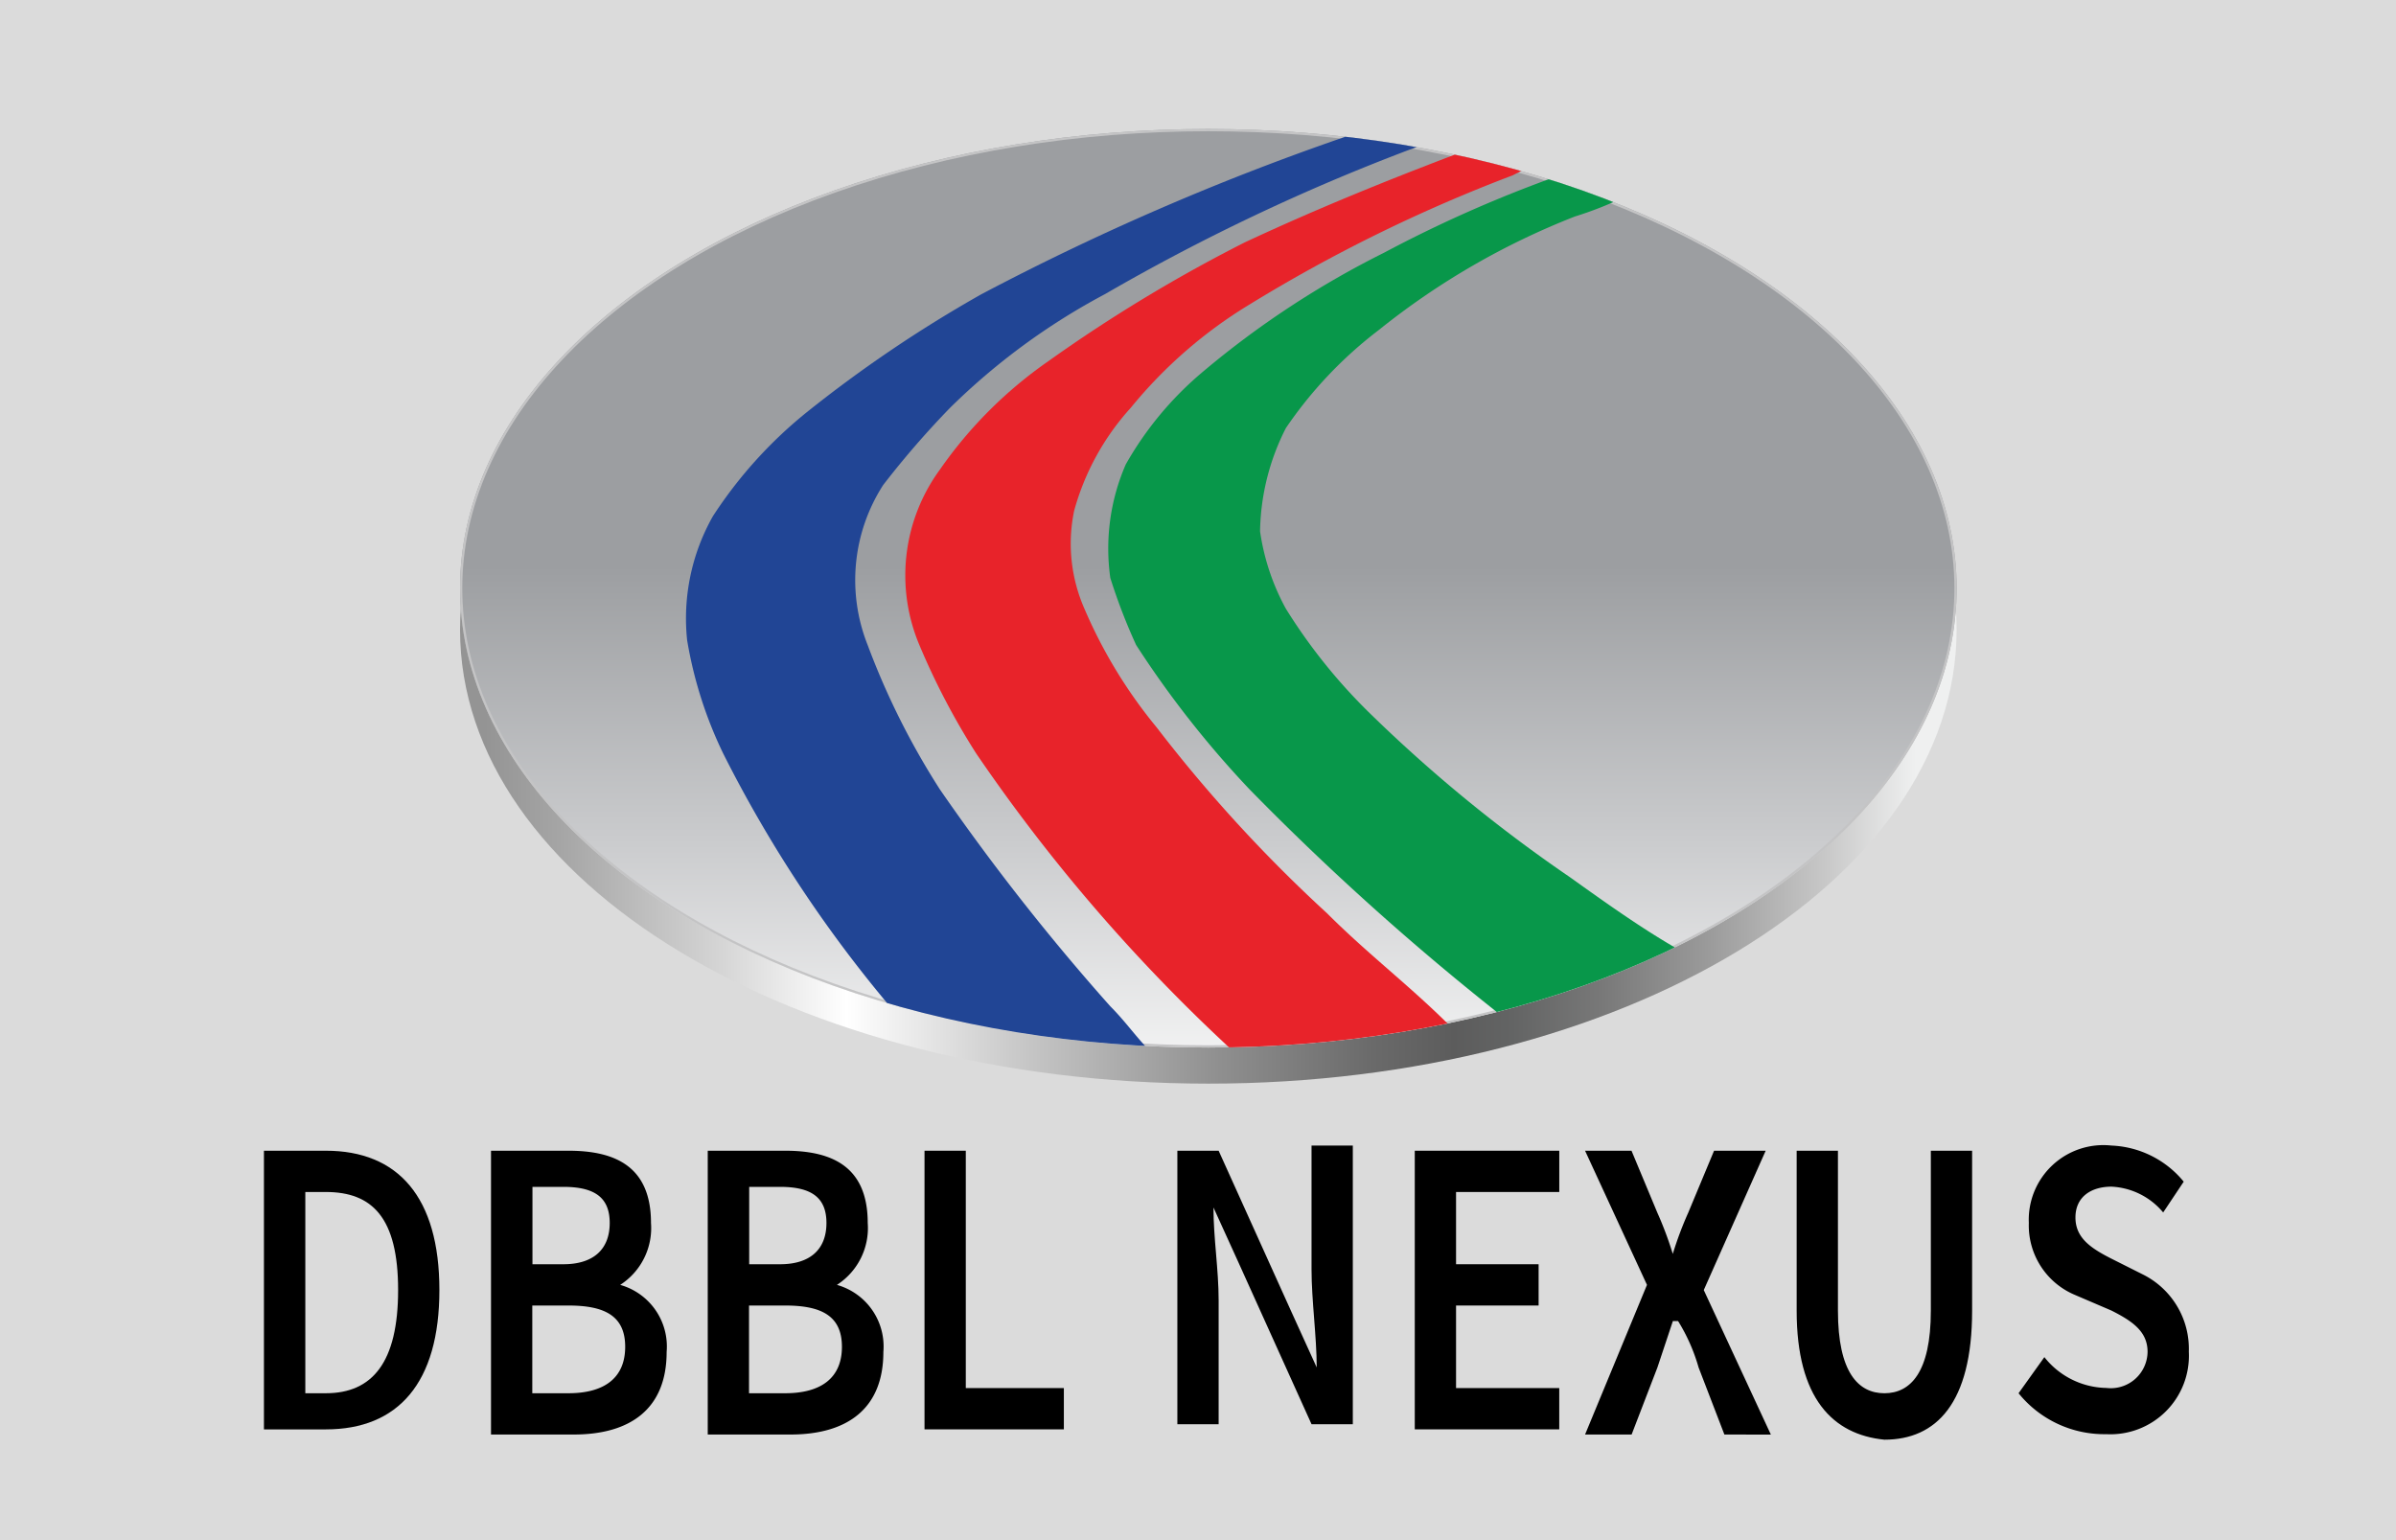 <svg xmlns="http://www.w3.org/2000/svg" xmlns:xlink="http://www.w3.org/1999/xlink" width="70" height="45" viewBox="0 0 70 45">
  <defs>
    <linearGradient id="linear-gradient" x1="0.016" y1="0.93" x2="0.973" y2="0.93" gradientUnits="objectBoundingBox">
      <stop offset="0" stop-color="#949494"/>
      <stop offset="0.055" stop-color="#a6a6a6"/>
      <stop offset="0.165" stop-color="#d5d5d5"/>
      <stop offset="0.253" stop-color="#fff"/>
      <stop offset="0.37" stop-color="#cacaca"/>
      <stop offset="0.514" stop-color="#8f8f8f"/>
      <stop offset="0.621" stop-color="#6a6a6a"/>
      <stop offset="0.677" stop-color="#5c5c5c"/>
      <stop offset="0.718" stop-color="#636464"/>
      <stop offset="0.78" stop-color="#787878"/>
      <stop offset="0.854" stop-color="#9a9a9a"/>
      <stop offset="0.939" stop-color="#c9c9c9"/>
      <stop offset="1" stop-color="#eff0f0"/>
    </linearGradient>
    <clipPath id="clip-path">
      <ellipse id="Ellipse_13" data-name="Ellipse 13" cx="21.862" cy="13.419" rx="21.862" ry="13.419"/>
    </clipPath>
    <linearGradient id="linear-gradient-2" x1="0.5" y1="1.569" x2="0.5" y2="0.476" gradientUnits="objectBoundingBox">
      <stop offset="0" stop-color="#c1c3c5"/>
      <stop offset="0.236" stop-color="#e0e1e2"/>
      <stop offset="0.446" stop-color="#fff"/>
      <stop offset="0.73" stop-color="#cacbcd"/>
      <stop offset="1" stop-color="#9c9ea1"/>
    </linearGradient>
  </defs>
  <g id="cc-dbbl" transform="translate(0.323)">
    <rect id="Rectangle_221" data-name="Rectangle 221" width="70" height="45" transform="translate(-0.323)" fill="#dbdbdb"/>
    <g id="XMLID_21_" transform="translate(13.117 3.769)">
      <path id="XMLID_6_" d="M52.423,16.668c0,7.388-9.8,13.268-21.862,13.268S8.7,24.055,8.7,16.668C8.7,9.431,18.5,3.4,30.562,3.4,42.623,3.551,52.423,9.431,52.423,16.668Z" transform="translate(-8.7 -2.043)" fill="url(#linear-gradient)"/>
      <g id="XMLID_22_">
        <g id="Group_140" data-name="Group 140">
          <g id="Group_139" data-name="Group 139" clip-path="url(#clip-path)">
            <ellipse id="XMLID_5_" cx="21.862" cy="13.419" rx="21.862" ry="13.419" stroke="#c4c4c5" stroke-miterlimit="10" stroke-width="0.131" fill="url(#linear-gradient-2)"/>
          </g>
        </g>
        <g id="Group_141" data-name="Group 141">
          <g id="XMLID_24_" clip-path="url(#clip-path)">
            <path id="XMLID_4_" d="M33.12,28.732c-.6.151-1.206.151-1.658.3a31.74,31.74,0,0,1-3.769.3h-.754a.148.148,0,0,1-.151-.151A50.5,50.5,0,0,1,19.4,20.591a20.959,20.959,0,0,1-1.658-3.166,5.234,5.234,0,0,1,.6-5.126A12.633,12.633,0,0,1,21.51,9.132,44.551,44.551,0,0,1,27.24,5.665C29.5,4.609,31.763,3.7,34.175,2.8h.452c.452.151,1.055.3,1.508.452A7.35,7.35,0,0,0,35.08,3.7,45.462,45.462,0,0,0,27.39,7.474a13.516,13.516,0,0,0-3.468,3.015A7.389,7.389,0,0,0,22.264,13.5a4.722,4.722,0,0,0,.3,2.865,14.264,14.264,0,0,0,2.111,3.468,42.5,42.5,0,0,0,4.975,5.428c1.206,1.206,2.412,2.111,3.618,3.317C32.969,28.582,32.969,28.582,33.12,28.732Z" transform="translate(-4.322 -2.348)" fill="#e8232a"/>
            <path id="XMLID_3_" d="M26.682,29.526H25.325c-.9-.151-1.658-.151-2.563-.3-1.055-.151-2.262-.452-3.317-.6a.148.148,0,0,1-.151-.151,37.962,37.962,0,0,1-5.126-7.689,12.187,12.187,0,0,1-1.055-3.317,6.068,6.068,0,0,1,.754-3.618,12.962,12.962,0,0,1,2.714-3.015,38.261,38.261,0,0,1,5.126-3.468A74.982,74.982,0,0,1,33.015,2.538a3.1,3.1,0,0,1,1.658,0c.3,0,.452.151.754.151-.452.151-.754.3-1.206.452a60.177,60.177,0,0,0-8.9,4.222A19.412,19.412,0,0,0,20.8,10.68a26.208,26.208,0,0,0-1.96,2.262,5.135,5.135,0,0,0-.452,4.674A22.089,22.089,0,0,0,20.5,21.837a65.517,65.517,0,0,0,4.975,6.332C25.928,28.621,26.23,29.074,26.682,29.526Z" transform="translate(-6.479 -2.538)" fill="#214595"/>
            <path id="XMLID_2_" d="M38.205,26.015a4.716,4.716,0,0,0-1.508.754,33.928,33.928,0,0,1-3.618,1.206h-.3a77.253,77.253,0,0,1-7.388-6.634,29.152,29.152,0,0,1-3.317-4.222,16.908,16.908,0,0,1-.754-1.96,6.16,6.16,0,0,1,.452-3.317,9.874,9.874,0,0,1,2.262-2.714A26.637,26.637,0,0,1,29.31,5.662,37.971,37.971,0,0,1,34.436,3.4h.452A10.4,10.4,0,0,1,36.4,4a10.4,10.4,0,0,1-1.508.6,21.833,21.833,0,0,0-5.729,3.317,12.256,12.256,0,0,0-2.714,2.865,6.863,6.863,0,0,0-.754,3.015,6.67,6.67,0,0,0,.754,2.262,16.284,16.284,0,0,0,2.412,3.015,43.376,43.376,0,0,0,5.88,4.825c1.055.754,2.111,1.508,3.166,2.111C38.205,25.865,38.205,25.865,38.205,26.015Z" transform="translate(-2.322 -2.043)" fill="#08974a"/>
          </g>
        </g>
      </g>
    </g>
    <g id="Group_142" data-name="Group 142" transform="translate(7.388 33.471)">
      <path id="Path_201" data-name="Path 201" d="M4.9,22.3H6.709c2.111,0,3.317,1.357,3.317,4.071S8.82,30.442,6.709,30.442H4.9Zm1.809,7.086c1.357,0,2.111-.9,2.111-3.015s-.754-2.865-2.111-2.865h-.6v5.88Z" transform="translate(-4.9 -22.149)"/>
      <path id="Path_202" data-name="Path 202" d="M9.3,22.3h2.262c1.357,0,2.412.452,2.412,2.111a1.974,1.974,0,0,1-.9,1.809h0a1.87,1.87,0,0,1,1.357,1.96c0,1.658-1.055,2.412-2.714,2.412H9.3Zm2.111,3.317c.9,0,1.357-.452,1.357-1.206s-.452-1.055-1.357-1.055h-.9v2.262Zm.151,3.769c1.055,0,1.658-.452,1.658-1.357s-.6-1.206-1.658-1.206H10.506v2.563Z" transform="translate(-2.666 -22.149)"/>
      <path id="Path_203" data-name="Path 203" d="M13.5,22.3h2.262c1.357,0,2.412.452,2.412,2.111a1.974,1.974,0,0,1-.9,1.809h0a1.87,1.87,0,0,1,1.357,1.96c0,1.658-1.055,2.412-2.714,2.412H13.5Zm2.111,3.317c.9,0,1.357-.452,1.357-1.206s-.452-1.055-1.357-1.055h-.9v2.262Zm.151,3.769c1.055,0,1.658-.452,1.658-1.357s-.6-1.206-1.658-1.206H14.706v2.563Z" transform="translate(-0.534 -22.149)"/>
      <path id="Path_204" data-name="Path 204" d="M17.7,22.3h1.206v6.935h2.865v1.206H17.7V22.3Z" transform="translate(1.599 -22.149)"/>
      <path id="Path_205" data-name="Path 205" d="M22.6,22.351h1.206l2.111,4.674.754,1.658h0c0-.9-.151-1.96-.151-2.865V22.2h1.206v8.142H26.52l-2.111-4.674-.754-1.658h0c0,.9.151,1.809.151,2.714v3.618H22.6V22.351Z" transform="translate(4.086 -22.2)"/>
      <path id="Path_206" data-name="Path 206" d="M27.2,22.3h4.222v1.206H28.406v2.111h2.412v1.206H28.406v2.412h3.015v1.206H27.2Z" transform="translate(6.422 -22.149)"/>
      <path id="Path_207" data-name="Path 207" d="M32.309,26.22,30.5,22.3h1.357l.754,1.809a10.388,10.388,0,0,1,.452,1.206h0a10.388,10.388,0,0,1,.452-1.206l.754-1.809h1.508l-1.809,4.071,1.96,4.222H34.571l-.754-1.96a5.355,5.355,0,0,0-.6-1.357h-.151l-.452,1.357-.754,1.96H30.5Z" transform="translate(8.097 -22.149)"/>
      <path id="Path_208" data-name="Path 208" d="M34.6,26.974V22.3h1.206v4.674c0,1.809.6,2.412,1.357,2.412s1.357-.6,1.357-2.412V22.3h1.206v4.674c0,2.714-1.055,3.769-2.563,3.769C35.655,30.592,34.6,29.537,34.6,26.974Z" transform="translate(10.179 -22.149)"/>
      <path id="Path_209" data-name="Path 209" d="M38.9,29.437l.754-1.055a2.356,2.356,0,0,0,1.809.9,1.075,1.075,0,0,0,1.206-1.055c0-.6-.452-.9-1.055-1.206l-1.055-.452A2.2,2.2,0,0,1,39.2,24.462,2.18,2.18,0,0,1,41.614,22.2a2.88,2.88,0,0,1,2.111,1.055l-.6.9a2.094,2.094,0,0,0-1.508-.754c-.6,0-1.055.3-1.055.9s.452.9,1.055,1.206l.9.452a2.426,2.426,0,0,1,1.357,2.262,2.294,2.294,0,0,1-2.412,2.412A3.22,3.22,0,0,1,38.9,29.437Z" transform="translate(12.362 -22.2)"/>
    </g>
  </g>
</svg>
